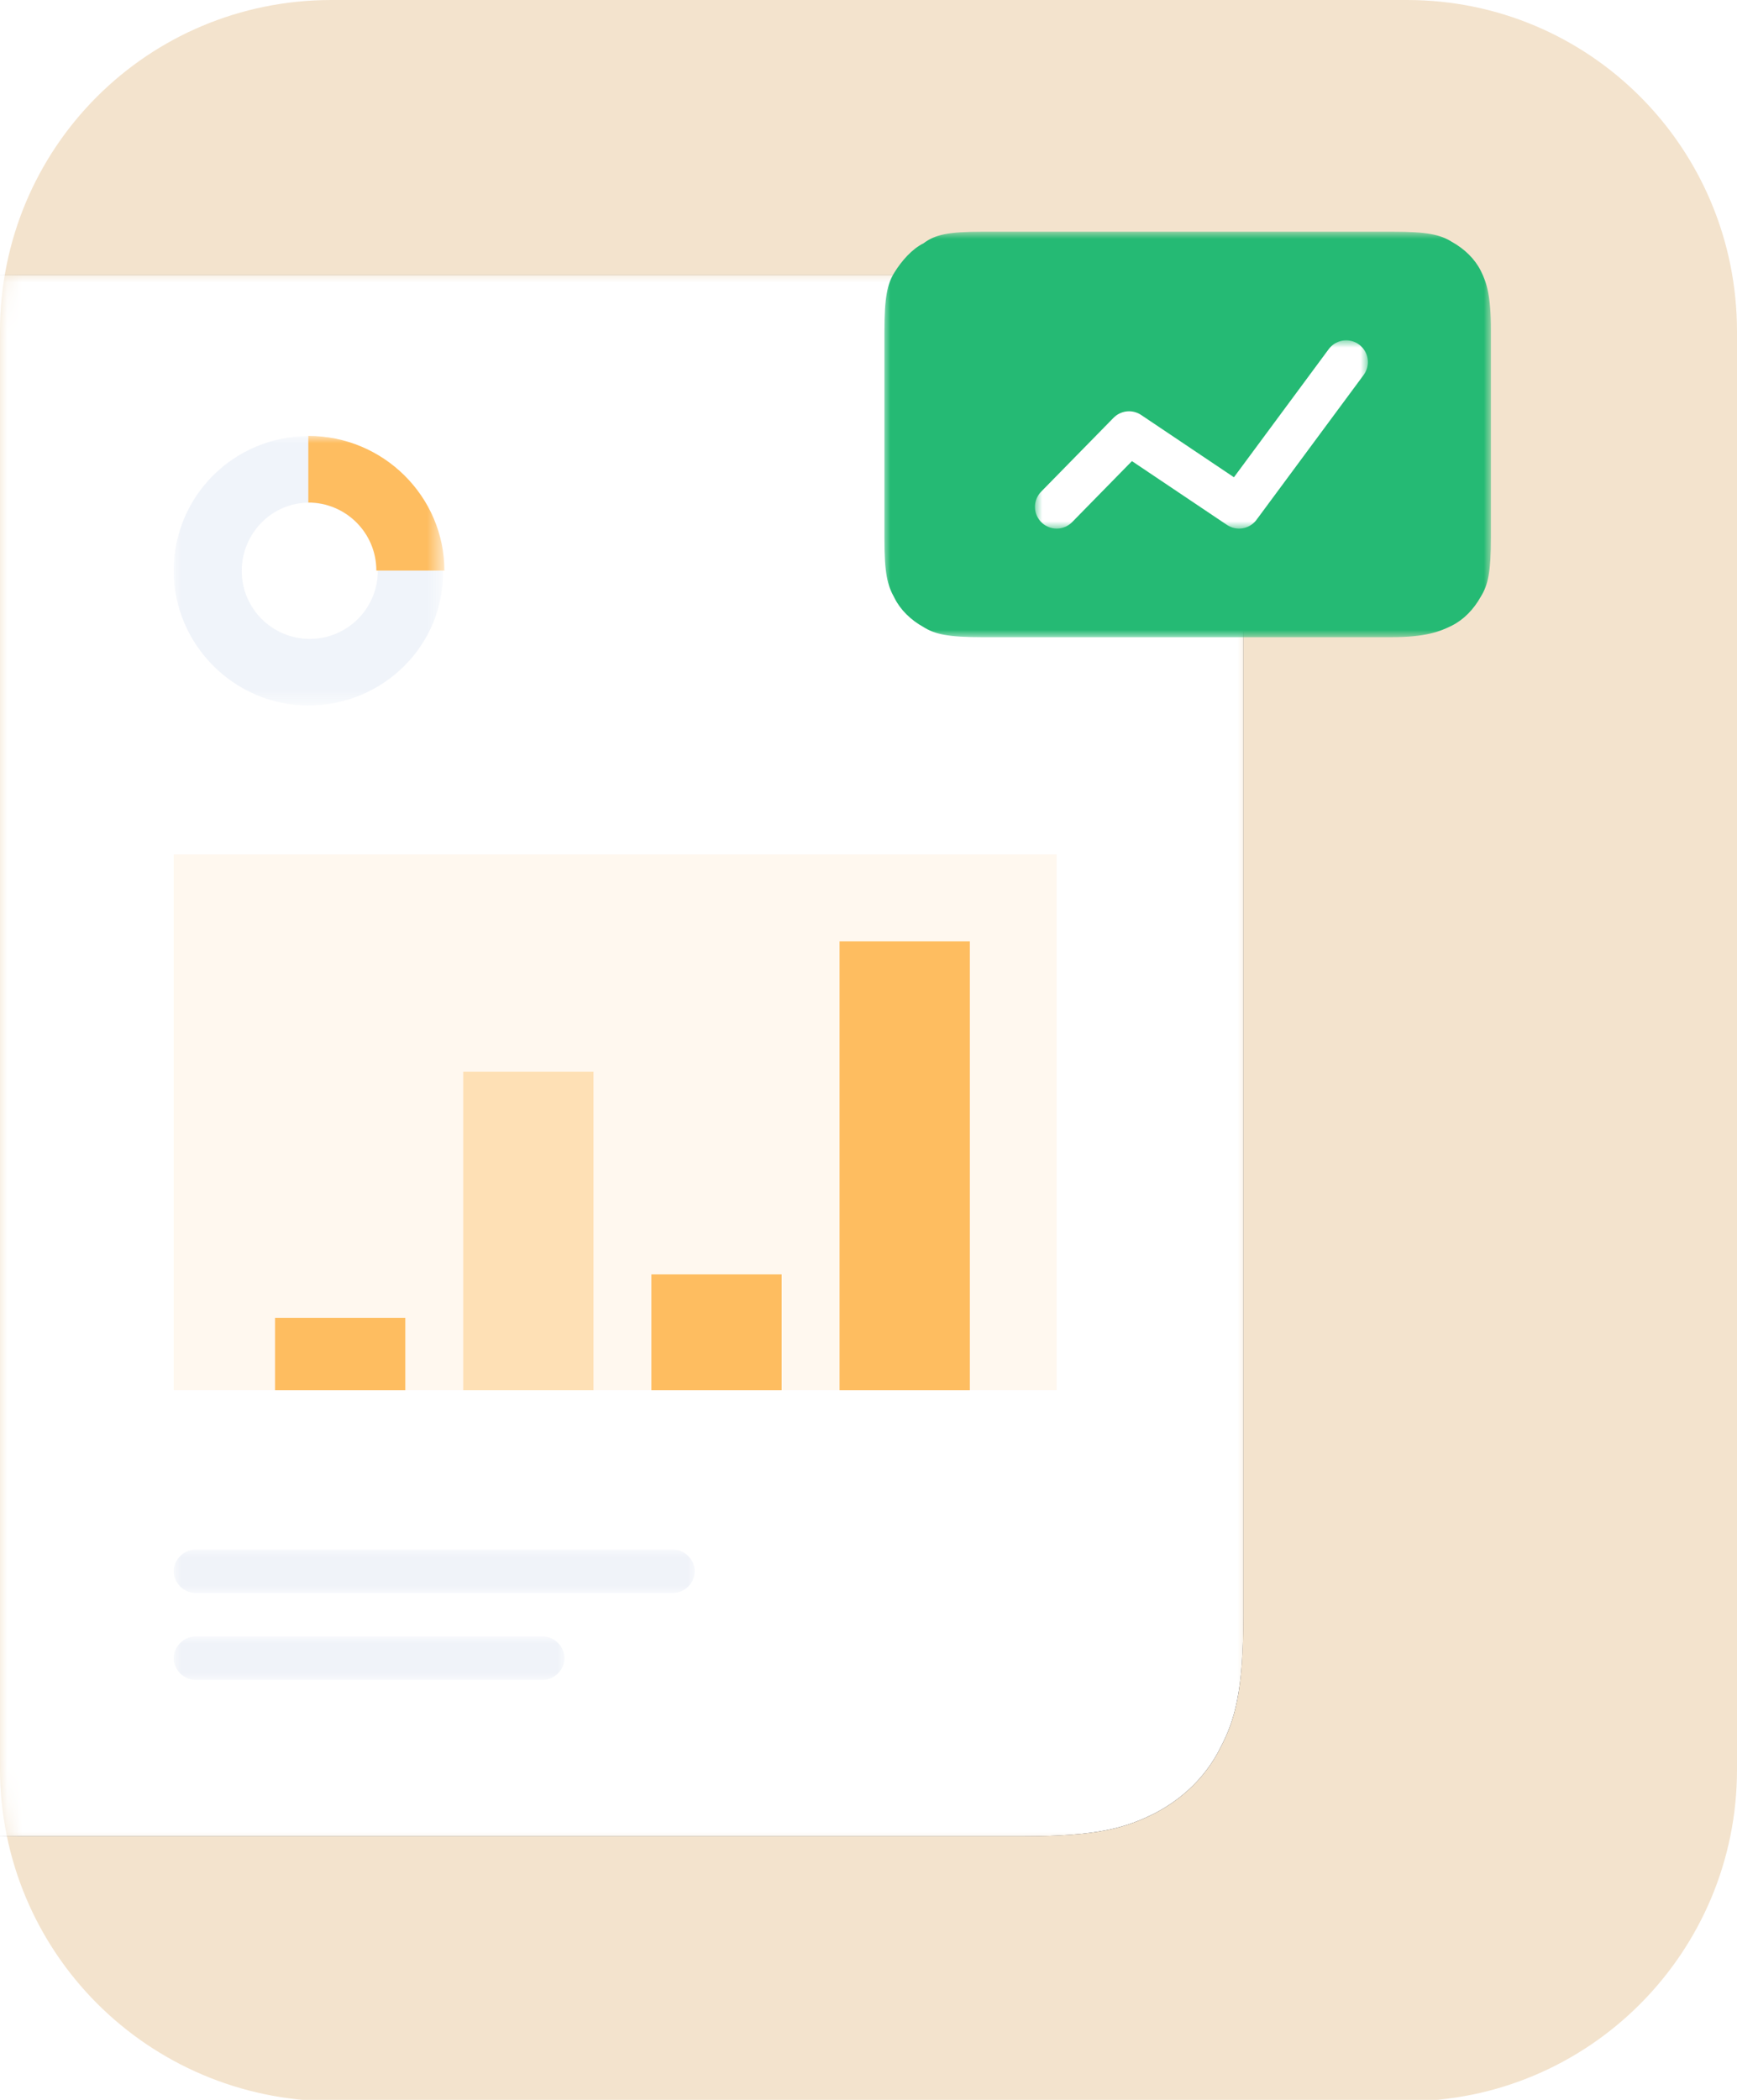 <?xml version="1.0" encoding="utf-8"?>
<!-- Generator: Adobe Illustrator 24.1.3, SVG Export Plug-In . SVG Version: 6.00 Build 0)  -->
<svg version="1.0" id="Layer_1" xmlns="http://www.w3.org/2000/svg" xmlns:xlink="http://www.w3.org/1999/xlink" x="0px" y="0px"
	 viewBox="0 0 120 145" style="enable-background:new 0 0 120 145;" xml:space="preserve">
<style type="text/css">
	.st0{fill-rule:evenodd;clip-rule:evenodd;fill:#F3E3CD;}
	.st1{filter:url(#Adobe_OpacityMaskFilter);}
	.st2{fill-rule:evenodd;clip-rule:evenodd;fill:#FFFFFF;}
	.st3{mask:url(#mask-2_1_);}
	.st4{fill-rule:evenodd;clip-rule:evenodd;}
	.st5{filter:url(#Adobe_OpacityMaskFilter_1_);}
	.st6{mask:url(#mask-2_2_);fill-rule:evenodd;clip-rule:evenodd;fill:#F0F3F9;}
	.st7{filter:url(#Adobe_OpacityMaskFilter_2_);}
	.st8{mask:url(#mask-2_3_);fill-rule:evenodd;clip-rule:evenodd;fill:#F0F3F9;}
	.st9{filter:url(#Adobe_OpacityMaskFilter_3_);}
	.st10{mask:url(#mask-2_4_);}
	.st11{opacity:0.1;}
	.st12{fill-rule:evenodd;clip-rule:evenodd;fill:#6B8CC9;}
	.st13{fill-rule:evenodd;clip-rule:evenodd;fill:#FEBD60;}
	.st14{filter:url(#Adobe_OpacityMaskFilter_4_);}
	.st15{mask:url(#mask-2_5_);fill-rule:evenodd;clip-rule:evenodd;fill:#25BA74;}
	.st16{filter:url(#Adobe_OpacityMaskFilter_5_);}
	.st17{mask:url(#mask-2_6_);fill:none;stroke:#FFFFFF;stroke-width:3;stroke-linecap:round;stroke-linejoin:round;}
	.st18{fill-rule:evenodd;clip-rule:evenodd;fill:#FABA5F;fill-opacity:0.1;}
	.st19{opacity:0.4;fill-rule:evenodd;clip-rule:evenodd;fill:#FEBD60;enable-background:new    ;}
</style>
<g id="Test-Series-web">
	<g id="Home_Test-Series_Exam-Copy-6" transform="translate(-601, -1182)">
		<g id="Group-2" transform="translate(601, 1182)">
			<g id="Mask">
				<path id="path-1_1_" class="st0" d="M22.9,0h74.3C109.8,0,120,10.2,120,22.9v99.3c0,12.6-10.2,22.9-22.9,22.9H22.9
					C10.2,145,0,134.8,0,122.1V22.9C0,10.2,10.2,0,22.9,0z"/>
			</g>
			<defs>
				<filter id="Adobe_OpacityMaskFilter" filterUnits="userSpaceOnUse" x="-17" y="19" width="103" height="108">
					<feColorMatrix  type="matrix" values="1 0 0 0 0  0 1 0 0 0  0 0 1 0 0  0 0 0 1 0"/>
				</filter>
			</defs>
			<mask maskUnits="userSpaceOnUse" x="-17" y="19" width="103" height="108" id="mask-2_1_">
				<g class="st1">
					<path id="path-1_2_" class="st2" d="M22.9,0h74.3C109.8,0,120,10.2,120,22.9v99.3c0,12.6-10.2,22.9-22.9,22.9H22.9
						C10.2,145,0,134.8,0,122.1V22.9C0,10.2,10.2,0,22.9,0z"/>
				</g>
			</mask>
			<g id="Mask_1_" class="st3">
				<g>
					<path id="path-3" class="st4" d="M-1.6,19h72.2c5.3,0,7.3,0.6,9.2,1.6c2,1,3.5,2.6,4.5,4.5c1,2,1.6,3.9,1.6,9.2v77.2
						c0,5.3-0.6,7.3-1.6,9.2c-1,2-2.6,3.5-4.5,4.5c-2,1-3.9,1.6-9.2,1.6H-1.6c-5.3,0-7.3-0.6-9.2-1.6c-2-1-3.5-2.6-4.5-4.5
						c-1-2-1.6-3.9-1.6-9.2V34.4c0-5.3,0.6-7.3,1.6-9.2s2.6-3.5,4.5-4.5S-7,19-1.6,19z"/>
				</g>
				<g>
					<path id="path-3_1_" class="st2" d="M-1.6,19h72.2c5.3,0,7.3,0.6,9.2,1.6c2,1,3.5,2.6,4.5,4.5c1,2,1.6,3.9,1.6,9.2v77.2
						c0,5.3-0.6,7.3-1.6,9.2c-1,2-2.6,3.5-4.5,4.5c-2,1-3.9,1.6-9.2,1.6H-1.6c-5.3,0-7.3-0.6-9.2-1.6c-2-1-3.5-2.6-4.5-4.5
						c-1-2-1.6-3.9-1.6-9.2V34.4c0-5.3,0.6-7.3,1.6-9.2s2.6-3.5,4.5-4.5S-7,19-1.6,19z"/>
				</g>
			</g>
			<defs>
				<filter id="Adobe_OpacityMaskFilter_1_" filterUnits="userSpaceOnUse" x="12" y="107" width="36" height="3">
					<feColorMatrix  type="matrix" values="1 0 0 0 0  0 1 0 0 0  0 0 1 0 0  0 0 0 1 0"/>
				</filter>
			</defs>
			<mask maskUnits="userSpaceOnUse" x="12" y="107" width="36" height="3" id="mask-2_2_">
				<g class="st5">
					<path id="path-1_3_" class="st2" d="M22.9,0h74.3C109.8,0,120,10.2,120,22.9v99.3c0,12.6-10.2,22.9-22.9,22.9H22.9
						C10.2,145,0,134.8,0,122.1V22.9C0,10.2,10.2,0,22.9,0z"/>
				</g>
			</mask>
			<path id="Fill-11" class="st6" d="M13.5,110h33c0.8,0,1.5-0.7,1.5-1.5s-0.7-1.5-1.5-1.5h-33c-0.8,0-1.5,0.7-1.5,1.5
				S12.7,110,13.5,110z"/>
			<defs>
				<filter id="Adobe_OpacityMaskFilter_2_" filterUnits="userSpaceOnUse" x="12" y="113" width="27" height="3">
					<feColorMatrix  type="matrix" values="1 0 0 0 0  0 1 0 0 0  0 0 1 0 0  0 0 0 1 0"/>
				</filter>
			</defs>
			<mask maskUnits="userSpaceOnUse" x="12" y="113" width="27" height="3" id="mask-2_3_">
				<g class="st7">
					<path id="path-1_4_" class="st2" d="M22.9,0h74.3C109.8,0,120,10.2,120,22.9v99.3c0,12.6-10.2,22.9-22.9,22.9H22.9
						C10.2,145,0,134.8,0,122.1V22.9C0,10.2,10.2,0,22.9,0z"/>
				</g>
			</mask>
			<path id="Fill-12" class="st8" d="M13.5,116h24c0.8,0,1.5-0.7,1.5-1.5s-0.7-1.5-1.5-1.5h-24c-0.8,0-1.5,0.7-1.5,1.5
				S12.7,116,13.5,116z"/>
			<defs>
				<filter id="Adobe_OpacityMaskFilter_3_" filterUnits="userSpaceOnUse" x="12" y="30.1" width="18.7" height="18.7">
					<feColorMatrix  type="matrix" values="1 0 0 0 0  0 1 0 0 0  0 0 1 0 0  0 0 0 1 0"/>
				</filter>
			</defs>
			<mask maskUnits="userSpaceOnUse" x="12" y="30.1" width="18.7" height="18.7" id="mask-2_4_">
				<g class="st9">
					<path id="path-1_5_" class="st2" d="M22.9,0h74.3C109.8,0,120,10.2,120,22.9v99.3c0,12.6-10.2,22.9-22.9,22.9H22.9
						C10.2,145,0,134.8,0,122.1V22.9C0,10.2,10.2,0,22.9,0z"/>
				</g>
			</mask>
			<g id="Group-6" class="st10">
				<g transform="translate(12, 29)">
					<g id="Group-3" transform="translate(0, 0.716)" class="st11">
						<path id="Fill-1" class="st12" d="M9.3,5C6.8,5,4.7,7.1,4.7,9.7c0,2.6,2.1,4.7,4.7,4.7c2.6,0,4.7-2.1,4.7-4.7
							C14,7.1,11.9,5,9.3,5 M9.3,19C4.2,19,0,14.8,0,9.7c0-5.2,4.2-9.3,9.3-9.3s9.3,4.2,9.3,9.3C18.7,14.8,14.5,19,9.3,19"/>
					</g>
					<path id="Fill-4" class="st13" d="M18.7,10.4H14c0-2.6-2.1-4.7-4.7-4.7V1.1C14.5,1.1,18.7,5.3,18.7,10.4"/>
				</g>
			</g>
			<defs>
				<filter id="Adobe_OpacityMaskFilter_4_" filterUnits="userSpaceOnUse" x="61" y="16" width="42" height="28">
					<feColorMatrix  type="matrix" values="1 0 0 0 0  0 1 0 0 0  0 0 1 0 0  0 0 0 1 0"/>
				</filter>
			</defs>
			<mask maskUnits="userSpaceOnUse" x="61" y="16" width="42" height="28" id="mask-2_5_">
				<g class="st14">
					<path id="path-1_6_" class="st2" d="M22.9,0h74.3C109.8,0,120,10.2,120,22.9v99.3c0,12.6-10.2,22.9-22.9,22.9H22.9
						C10.2,145,0,134.8,0,122.1V22.9C0,10.2,10.2,0,22.9,0z"/>
				</g>
			</mask>
			<path id="Rectangle" class="st15" d="M67.9,16h28.3c2.4,0,3.3,0.2,4.1,0.7c0.9,0.5,1.6,1.2,2,2s0.7,1.7,0.7,4.1v14.3
				c0,2.4-0.2,3.3-0.7,4.1c-0.5,0.9-1.2,1.6-2,2S98.5,44,96.1,44H67.9c-2.4,0-3.3-0.2-4.1-0.7c-0.9-0.5-1.6-1.2-2-2
				c-0.5-0.9-0.7-1.7-0.7-4.1V22.9c0-2.4,0.2-3.3,0.7-4.1s1.2-1.6,2-2C64.6,16.2,65.5,16,67.9,16z"/>
			<defs>
				<filter id="Adobe_OpacityMaskFilter_5_" filterUnits="userSpaceOnUse" x="71.5" y="23.5" width="23" height="13">
					<feColorMatrix  type="matrix" values="1 0 0 0 0  0 1 0 0 0  0 0 1 0 0  0 0 0 1 0"/>
				</filter>
			</defs>
			<mask maskUnits="userSpaceOnUse" x="71.5" y="23.5" width="23" height="13" id="mask-2_6_">
				<g class="st16">
					<path id="path-1_7_" class="st2" d="M22.9,0h74.3C109.8,0,120,10.2,120,22.9v99.3c0,12.6-10.2,22.9-22.9,22.9H22.9
						C10.2,145,0,134.8,0,122.1V22.9C0,10.2,10.2,0,22.9,0z"/>
				</g>
			</mask>
			<polyline id="Stroke-1" class="st17" points="73,35 78,29.9 85.6,35 93,25 			"/>
			<g id="Group-11" transform="translate(12, 59)">
				<rect id="Rectangle_1_" class="st18" width="61" height="37"/>
				<rect id="Rectangle_2_" x="7" y="32" class="st13" width="9" height="5"/>
				<rect id="Rectangle-Copy-2" x="20" y="15" class="st19" width="9" height="22"/>
				<rect id="Rectangle-Copy-3" x="33" y="29" class="st13" width="9" height="8"/>
				<rect id="Rectangle-Copy-4" x="46" y="6" class="st13" width="9" height="31"/>
			</g>
		</g>
	</g>
</g>
</svg>
